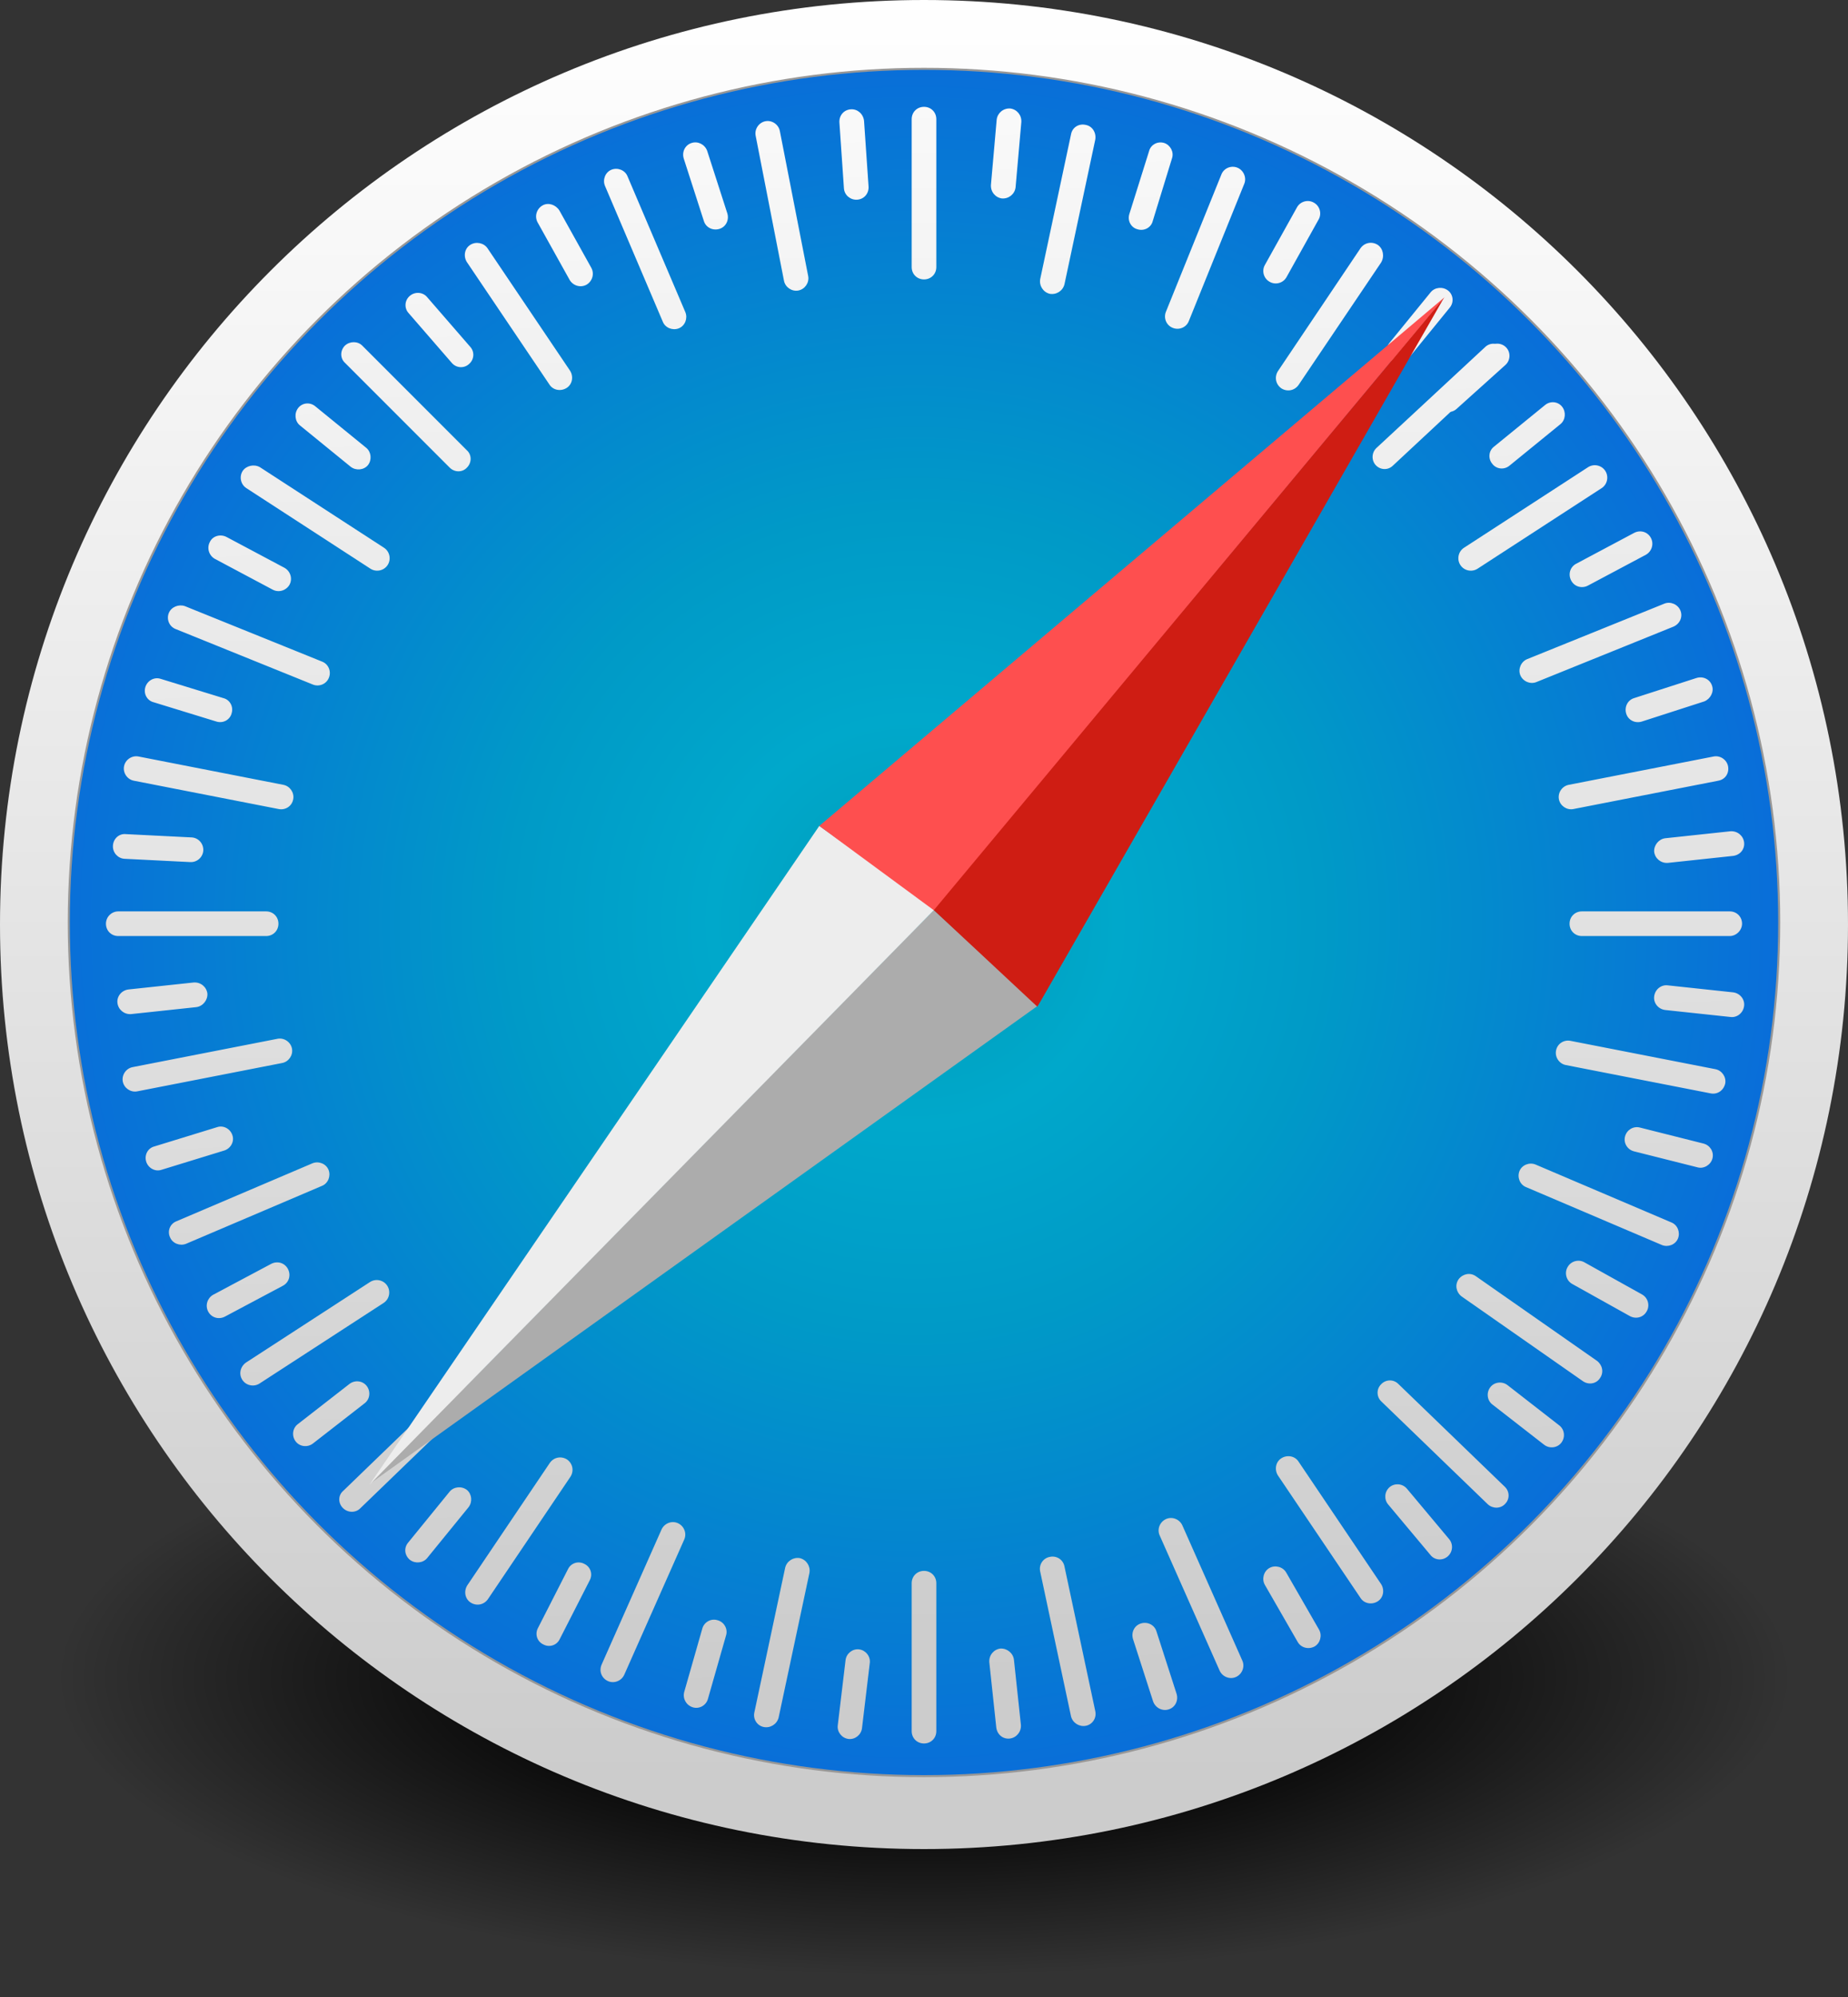<?xml version="1.0" encoding="utf-8"?>
<!-- Generator: Adobe Illustrator 19.1.0, SVG Export Plug-In . SVG Version: 6.00 Build 0)  -->
<svg version="1.1" id="Layer_1" xmlns:sketch="http://www.bohemiancoding.com/sketch/ns"
	 xmlns="http://www.w3.org/2000/svg" xmlns:xlink="http://www.w3.org/1999/xlink" x="0px" y="0px" width="450px" height="486px"
	 viewBox="-427 -58.8 450 486" style="enable-background:new -427 -58.8 450 486;" xml:space="preserve">
<rect x="-427" y="-58.8" width="450" height="486" fill="#333333" stroke="none"/>
<style type="text/css">
	.st0{fill:url(#SVGID_1_);}
	.st1{fill:url(#Oval-1_2_);}
	.st2{fill:url(#path-5_4_);stroke:#979797;}
	.st3{fill:none;}
	.st4{fill:url(#path-5_5_);}
	.st5{fill:url(#Rectangle-1_1_);}
	.st6{fill:url(#Rectangle-33_1_);}
	.st7{fill:#ACACAC;}
	.st8{fill:#EDEDED;}
	.st9{fill:#FE4F4F;}
	.st10{fill:#CF1D13;}
</style>
<radialGradient id="SVGID_1_" cx="-205" cy="1285.601" r="170.786" gradientTransform="matrix(1.284 0 0 0.442 61.271 -218.826)" gradientUnits="userSpaceOnUse">
	<stop  offset="0.466" style="stop-color:#000000;stop-opacity:0.8"/>
	<stop  offset="0.508" style="stop-color:#000000;stop-opacity:0.733"/>
	<stop  offset="0.964" style="stop-color:#000000;stop-opacity:0"/>
</radialGradient>
<ellipse class="st0" cx="-202" cy="349.7" rx="225" ry="77.5"/>
<title>Safari Icon</title>
<desc>Created with Sketch.</desc>
<g id="Page-1" sketch:type="MSPage">
	<g id="Safari-Icon" transform="translate(7, 4)" sketch:type="MSLayerGroup">
		
			<linearGradient id="Oval-1_2_" gradientUnits="userSpaceOnUse" x1="-880.536" y1="6.001221e-02" x2="-880.536" y2="1.019" gradientTransform="matrix(450 0 0 450 396032 -89.805)">
			<stop  offset="0" style="stop-color:#FFFFFF"/>
			<stop  offset="1" style="stop-color:#CCCCCC"/>
		</linearGradient>
		<path id="Oval-1" sketch:type="MSShapeGroup" class="st1" d="M16,162.2c0-124.3-100.7-225-225-225s-225,100.7-225,225
			s100.7,225,225,225S16,286.5,16,162.2z M-415,162.2c0-113.8,92.2-206,206-206S-3,48.4-3,162.2s-92.2,206-206,206
			S-415,276-415,162.2z"/>
		<g id="Oval-1_1_">
			<g sketch:type="MSShapeGroup">
				
					<radialGradient id="path-5_4_" cx="-880.457" cy="0.577" r="0.459" gradientTransform="matrix(416 0 0 415 366061 -65.805)" gradientUnits="userSpaceOnUse">
					<stop  offset="0" style="stop-color:#1CA9C8"/>
					<stop  offset="1" style="stop-color:#1266BC"/>
				</radialGradient>
				<ellipse id="path-5" class="st2" cx="-209" cy="161.7" rx="208" ry="207.5"/>
			</g>
			<g>
				<ellipse id="path-5_1_" class="st3" cx="-209" cy="161.7" rx="208" ry="207.5"/>
			</g>
			<g>
				<ellipse id="path-5_2_" class="st3" cx="-209" cy="161.7" rx="208" ry="207.5"/>
			</g>
			<g>
				
					<radialGradient id="path-5_5_" cx="-880.457" cy="0.548" r="0.527" gradientTransform="matrix(416 0 0 415 366061 -65.805)" gradientUnits="userSpaceOnUse">
					<stop  offset="0" style="stop-color:#019CB8"/>
					<stop  offset="0.222" style="stop-color:#00A8CB"/>
					<stop  offset="0.447" style="stop-color:#009AC7"/>
					<stop  offset="1" style="stop-color:#0A69DB"/>
				</radialGradient>
				<ellipse id="path-5_3_" class="st4" cx="-209" cy="161.7" rx="208" ry="207.5"/>
			</g>
		</g>
		
			<linearGradient id="Rectangle-1_1_" gradientUnits="userSpaceOnUse" x1="-880.41" y1="-9.733305e-02" x2="-880.41" y2="1.001" gradientTransform="matrix(398.381 0 0 398.333 350530 -53.478)">
			<stop  offset="0" style="stop-color:#FFFFFF"/>
			<stop  offset="1" style="stop-color:#CCCCCC"/>
		</linearGradient>
		<path id="Rectangle-1" sketch:type="MSShapeGroup" class="st5" d="M-209-36.8c-1.7,0-3,1.3-3,3v36c0,1.7,1.3,3,3,3s3-1.3,3-3v-36
			C-206-35.5-207.3-36.8-209-36.8z M-169.6-32.4c-1.7-0.4-3.3,0.6-3.6,2.3l-7.5,35.2c-0.3,1.6,0.7,3.2,2.3,3.6
			c1.6,0.3,3.2-0.7,3.6-2.3l7.5-35.2C-167-30.5-168-32.1-169.6-32.4z M-132.7-22c-1.5-0.6-3.3,0.1-3.9,1.7l-13.5,33.4
			c-0.6,1.5,0.1,3.3,1.7,3.9c1.5,0.6,3.3-0.1,3.9-1.7l13.5-33.4C-130.4-19.6-131.2-21.4-132.7-22z M-98.5-3.2
			c-1.4-0.9-3.2-0.6-4.2,0.8l-20.1,29.9c-0.9,1.4-0.6,3.2,0.8,4.2c1.4,0.9,3.2,0.6,4.2-0.8l20.1-29.8C-96.8-0.4-97.2-2.3-98.5-3.2z
			 M-68.2,21.8c-1.1-1.2-3-1.3-4.2-0.1l-26.4,24.5c-1.2,1.1-1.3,3-0.2,4.2c1.1,1.2,3,1.3,4.2,0.1L-68.5,26
			C-67.2,24.9-67.1,23-68.2,21.8z M-43.1,51.8c-0.9-1.4-2.8-1.8-4.2-0.9l-30.2,19.6c-1.4,0.9-1.8,2.8-0.9,4.2
			c0.9,1.4,2.8,1.8,4.2,0.9L-44,56C-42.6,55.1-42.2,53.2-43.1,51.8z M-24.8,85.8c-0.6-1.5-2.4-2.3-3.9-1.7l-33.4,13.5
			c-1.5,0.6-2.3,2.4-1.7,3.9s2.4,2.3,3.9,1.7l33.4-13.5C-24.9,89-24.2,87.3-24.8,85.8z M-13.2,123.7c-0.3-1.6-1.9-2.7-3.5-2.4
			l-35.3,6.9c-1.6,0.3-2.7,1.9-2.4,3.5s1.9,2.7,3.5,2.4l35.3-6.9C-13.9,126.9-12.9,125.4-13.2,123.7z M-9.8,162c0-1.7-1.3-3-3-3h-36
			c-1.7,0-3,1.3-3,3s1.3,3,3,3h36C-11.2,165-9.8,163.6-9.8,162z M-13.9,200.9c0.3-1.6-0.8-3.2-2.4-3.5l-35.3-6.9
			c-1.6-0.3-3.2,0.7-3.5,2.4c-0.3,1.6,0.8,3.2,2.4,3.5l35.3,6.9C-15.8,203.6-14.3,202.6-13.9,200.9z M-25.4,238.6
			c0.6-1.5-0.1-3.3-1.6-3.9l-33.1-14.1c-1.5-0.6-3.3,0.1-3.9,1.6c-0.6,1.5,0.1,3.3,1.6,3.9l33.1,14.1
			C-27.8,240.8-26,240.1-25.4,238.6z M-44.4,272.6c1-1.4,0.6-3.2-0.7-4.2l-29.5-20.6c-1.4-1-3.2-0.6-4.2,0.7c-1,1.4-0.6,3.2,0.7,4.2
			l29.5,20.6C-47.2,274.3-45.3,274-44.4,272.6z M-67.5,303.2c1.2-1.2,1.1-3.1-0.1-4.2l-25.9-25c-1.2-1.2-3.1-1.1-4.2,0.1
			c-1.2,1.2-1.1,3.1,0.1,4.2l25.9,25C-70.5,304.4-68.6,304.4-67.5,303.2z M-98.5,326.9c1.4-0.9,1.7-2.8,0.8-4.2l-20.1-29.8
			c-0.9-1.4-2.8-1.7-4.2-0.8c-1.4,0.9-1.7,2.8-0.8,4.2l20.1,29.8C-101.8,327.5-99.9,327.8-98.5,326.9z M-133,345.3
			c1.5-0.7,2.2-2.5,1.5-4l-14.6-32.9c-0.7-1.5-2.5-2.2-4-1.5s-2.2,2.5-1.5,4l14.6,32.9C-136.3,345.3-134.5,346-133,345.3z
			 M-169.6,357.2c1.6-0.3,2.7-1.9,2.3-3.6l-7.5-35.2c-0.3-1.6-1.9-2.7-3.6-2.3c-1.6,0.3-2.7,1.9-2.3,3.6l7.5,35.2
			C-172.8,356.5-171.2,357.5-169.6,357.2z M-209,361.5c1.7,0,3-1.3,3-3v-36c0-1.7-1.3-3-3-3s-3,1.3-3,3v36
			C-212,360.2-210.7,361.5-209,361.5z M-248,357.5c1.6,0.3,3.2-0.7,3.6-2.3l7.5-35.2c0.3-1.6-0.7-3.2-2.3-3.6
			c-1.6-0.3-3.2,0.7-3.6,2.3l-7.5,35.2C-250.7,355.6-249.6,357.2-248,357.5z M-286,346.3c1.5,0.7,3.3,0,4-1.5l14.6-32.9
			c0.7-1.5,0-3.3-1.5-4s-3.3,0-4,1.5l-14.6,32.9C-288.2,343.9-287.5,345.6-286,346.3z M-319.4,327.2c1.4,0.9,3.2,0.6,4.2-0.8
			l20.1-29.8c0.9-1.4,0.6-3.2-0.8-4.2c-1.4-0.9-3.2-0.6-4.2,0.8l-20.1,29.8C-321.1,324.4-320.8,326.3-319.4,327.2z M-350.5,304.2
			c1.2,1.2,3.1,1.2,4.2,0.1l25.9-25c1.2-1.2,1.2-3.1,0.1-4.2c-1.2-1.2-3.1-1.2-4.2-0.1l-25.9,25C-351.7,301.1-351.7,303-350.5,304.2
			z M-375,273c0.9,1.4,2.8,1.8,4.2,0.9l30.2-19.6c1.4-0.9,1.8-2.8,0.9-4.2c-0.9-1.4-2.8-1.8-4.2-0.9l-30.2,19.6
			C-375.5,269.8-375.9,271.6-375,273z M-392.6,238.3c0.6,1.5,2.4,2.2,3.9,1.6l33.1-14.1c1.5-0.6,2.2-2.4,1.6-3.9
			c-0.6-1.5-2.4-2.2-3.9-1.6l-33.1,14.1C-392.6,235-393.3,236.8-392.6,238.3z M-404.1,200.4c0.3,1.6,1.9,2.7,3.5,2.4l35.3-6.9
			c1.6-0.3,2.7-1.9,2.4-3.5c-0.3-1.6-1.9-2.7-3.5-2.4l-35.3,6.9C-403.3,197.2-404.4,198.8-404.1,200.4z M-408.2,162c0,1.7,1.3,3,3,3
			h36c1.7,0,3-1.3,3-3s-1.3-3-3-3h-36C-406.8,159-408.2,160.3-408.2,162z M-403.8,123.7c-0.3,1.6,0.8,3.2,2.4,3.5l35.3,6.9
			c1.6,0.3,3.2-0.7,3.5-2.4c0.3-1.6-0.8-3.2-2.4-3.5l-35.3-6.9C-401.9,121-403.5,122.1-403.8,123.7z M-392.9,86.4
			c-0.6,1.5,0.1,3.3,1.7,3.9l33.4,13.5c1.5,0.6,3.3-0.1,3.9-1.7c0.6-1.5-0.1-3.3-1.7-3.9L-389,84.7
			C-390.5,84.2-392.3,84.9-392.9,86.4z M-374.9,51.8c-0.9,1.4-0.5,3.3,0.9,4.2l30.2,19.6c1.4,0.9,3.3,0.5,4.2-0.9
			c0.9-1.4,0.5-3.3-0.9-4.2l-30.2-19.6C-372.1,50.1-374,50.5-374.9,51.8z M-350,21.3c-1.2,1.2-1.2,3.1,0,4.2l25.5,25.5
			c1.2,1.2,3.1,1.2,4.2,0c1.2-1.2,1.2-3.1,0-4.2l-25.5-25.5C-346.9,20.2-348.8,20.2-350,21.3z M-319.5-3.2c-1.4,0.9-1.7,2.8-0.8,4.2
			l20.1,29.8c0.9,1.4,2.8,1.7,4.2,0.8c1.4-0.9,1.7-2.8,0.8-4.2l-20.1-29.8C-316.2-3.7-318.1-4.1-319.5-3.2z M-285.1-21.5
			c-1.5,0.6-2.2,2.4-1.6,3.9l14.1,33.1c0.6,1.5,2.4,2.2,3.9,1.6c1.5-0.6,2.2-2.4,1.6-3.9l-14.1-33.1
			C-281.8-21.4-283.6-22.1-285.1-21.5z M-247.6-33.3c-1.6,0.3-2.7,1.9-2.4,3.5l6.9,35.3c0.3,1.6,1.9,2.7,3.5,2.4
			c1.6-0.3,2.7-1.9,2.4-3.5l-6.9-35.3C-244.4-32.5-246-33.6-247.6-33.3z"/>
		
			<linearGradient id="Rectangle-33_1_" gradientUnits="userSpaceOnUse" x1="-880.368" y1="5.184159e-02" x2="-880.423" y2="1.114" gradientTransform="matrix(395.877 -41.608 41.646 396.233 348295.312 -36730.121)">
			<stop  offset="0" style="stop-color:#FFFFFF"/>
			<stop  offset="1" style="stop-color:#CCCCCC"/>
		</linearGradient>
		<path id="Rectangle-33" sketch:type="MSShapeGroup" class="st6" d="M-226.8-36.2c-1.7,0.1-2.9,1.5-2.8,3.2l1.1,16
			c0.1,1.7,1.6,2.9,3.2,2.8c1.7-0.1,2.9-1.5,2.8-3.2l-1.1-16C-223.8-35.1-225.2-36.3-226.8-36.2z M-188-36.4
			c-1.7-0.1-3.1,1.1-3.3,2.7l-1.4,15.9c-0.1,1.7,1.1,3.1,2.7,3.3c1.7,0.1,3.1-1.1,3.3-2.7l1.4-15.9C-185.2-34.8-186.4-36.2-188-36.4
			z M-150.5-28c-1.6-0.5-3.3,0.4-3.7,2l-4.8,15.3c-0.5,1.6,0.4,3.3,2,3.7c1.6,0.5,3.3-0.4,3.7-2l4.7-15.3
			C-148.1-25.8-149-27.5-150.5-28z M-114.1-13.5c-1.4-0.8-3.3-0.3-4.1,1.2l-7.8,14c-0.8,1.4-0.3,3.3,1.2,4.1
			c1.4,0.8,3.3,0.3,4.1-1.2l7.8-14C-112.1-10.8-112.6-12.7-114.1-13.5z M-81.4,7.9c-1.3-1-3.2-0.8-4.2,0.4l-10.1,12.4
			c-1,1.3-0.8,3.2,0.4,4.2c1.3,1,3.2,0.8,4.2-0.4L-81,12.1C-79.9,10.8-80.1,8.9-81.4,7.9z M-67.2,21.8c-1.1-1.2-3-1.3-4.2-0.2
			l-11.9,10.7c-1.2,1.1-1.3,3-0.2,4.2s3,1.3,4.2,0.2L-67.4,26C-66.2,24.9-66.1,23-67.2,21.8z M-53.6,36.2c-1-1.3-2.9-1.5-4.2-0.4
			l-12.4,10.1c-1.3,1-1.5,2.9-0.4,4.2c1,1.3,2.9,1.5,4.2,0.4L-54,40.4C-52.8,39.4-52.6,37.5-53.6,36.2z M-32,68.1
			c-0.8-1.5-2.6-2-4.1-1.2l-14.1,7.5c-1.5,0.8-2,2.6-1.2,4.1s2.6,2,4.1,1.2l14.1-7.5C-31.8,71.4-31.2,69.6-32,68.1z M-17.1,104.1
			c-0.5-1.6-2.2-2.4-3.8-1.9l-15.2,4.9c-1.6,0.5-2.4,2.2-1.9,3.8s2.2,2.4,3.8,1.9l15.2-4.9C-17.5,107.3-16.6,105.6-17.1,104.1z
			 M-9.3,142.2c-0.2-1.6-1.6-2.8-3.3-2.7l-15.9,1.7c-1.6,0.2-2.8,1.7-2.7,3.3c0.2,1.6,1.6,2.8,3.3,2.7l15.9-1.7
			C-10.3,145.3-9.1,143.9-9.3,142.2z M-9.3,182c0.2-1.6-1-3.1-2.7-3.3l-15.9-1.7c-1.6-0.2-3.1,1-3.3,2.7c-0.2,1.6,1,3.1,2.7,3.3
			l15.9,1.7C-11,184.9-9.5,183.7-9.3,182z M-17,219.1c0.4-1.6-0.6-3.2-2.2-3.6l-15.5-3.9c-1.6-0.4-3.2,0.6-3.6,2.2
			c-0.4,1.6,0.6,3.2,2.2,3.6l15.5,3.9C-19.1,221.7-17.4,220.7-17,219.1z M-33,256.3c0.8-1.4,0.3-3.3-1.2-4.1l-14-7.8
			c-1.4-0.8-3.3-0.3-4.1,1.2c-0.8,1.4-0.3,3.3,1.2,4.1l14,7.8C-35.6,258.3-33.8,257.8-33,256.3z M-53.8,288.3c1-1.3,0.8-3.2-0.5-4.2
			l-12.6-9.8c-1.3-1-3.2-0.8-4.2,0.5s-0.8,3.2,0.5,4.2l12.6,9.8C-56.7,289.8-54.8,289.6-53.8,288.3z M-81.5,316
			c1.3-1.1,1.4-3,0.4-4.2l-10.3-12.3c-1.1-1.3-3-1.4-4.2-0.4c-1.3,1.1-1.4,3-0.4,4.2l10.3,12.3C-84.7,316.9-82.8,317.1-81.5,316z
			 M-113.9,337.9c1.4-0.8,1.9-2.7,1.1-4.1l-8-13.9c-0.8-1.4-2.7-1.9-4.1-1.1s-1.9,2.7-1.1,4.1l8,13.9
			C-117.2,338.2-115.4,338.7-113.9,337.9z M-149.4,353.2c1.6-0.5,2.4-2.2,1.9-3.8l-4.9-15.2c-0.5-1.6-2.2-2.4-3.8-1.9
			c-1.6,0.5-2.4,2.2-1.9,3.8l4.9,15.2C-152.6,352.9-150.9,353.7-149.4,353.2z M-188.1,360.3c1.6-0.2,2.8-1.6,2.7-3.3l-1.7-15.9
			c-0.2-1.6-1.7-2.8-3.3-2.7c-1.6,0.2-2.8,1.6-2.7,3.3l1.7,15.9C-191.2,359.3-189.8,360.5-188.1,360.3z M-227.4,360.4
			c1.6,0.2,3.1-1,3.3-2.6l1.9-15.9c0.2-1.6-1-3.1-2.6-3.3c-1.6-0.2-3.1,1-3.3,2.6l-1.9,15.9C-230.2,358.7-229,360.2-227.4,360.4z
			 M-265.3,352.7c1.6,0.5,3.3-0.5,3.7-2.1l4.4-15.4c0.5-1.6-0.5-3.3-2.1-3.7c-1.6-0.5-3.3,0.5-3.7,2.1l-4.4,15.4
			C-267.8,350.6-266.9,352.2-265.3,352.7z M-301.7,337.4c1.5,0.8,3.3,0.2,4-1.3l7.3-14.3c0.8-1.5,0.2-3.3-1.3-4
			c-1.5-0.8-3.3-0.2-4,1.3l-7.3,14.3C-303.8,334.9-303.2,336.7-301.7,337.4z M-334.2,316.8c1.3,1,3.2,0.8,4.2-0.4l10.1-12.4
			c1-1.3,0.8-3.2-0.4-4.2c-1.3-1-3.2-0.8-4.2,0.4l-10.1,12.4C-335.7,313.9-335.5,315.7-334.2,316.8z M-362,288
			c1,1.3,2.9,1.5,4.2,0.5l12.6-9.8c1.3-1,1.5-2.9,0.5-4.2c-1-1.3-2.9-1.5-4.2-0.5l-12.6,9.8C-362.8,284.8-363,286.7-362,288z
			 M-383.3,256.4c0.8,1.5,2.6,2,4.1,1.2l14.1-7.5c1.5-0.8,2-2.6,1.2-4.1s-2.6-2-4.1-1.2l-14.1,7.5
			C-383.5,253.1-384.1,254.9-383.3,256.4z M-398.4,219.9c0.5,1.6,2.2,2.5,3.7,2l15.3-4.7c1.6-0.5,2.5-2.2,2-3.7
			c-0.5-1.6-2.2-2.5-3.7-2l-15.3,4.7C-398,216.6-398.9,218.3-398.4,219.9z M-405.4,181.3c0.2,1.6,1.6,2.8,3.3,2.7l15.9-1.7
			c1.6-0.2,2.8-1.7,2.7-3.3c-0.2-1.6-1.6-2.8-3.3-2.7l-15.9,1.7C-404.4,178.2-405.6,179.7-405.4,181.3z M-406.5,143
			c-0.1,1.7,1.2,3.1,2.8,3.2l16,0.8c1.7,0.1,3.1-1.2,3.2-2.8c0.1-1.7-1.2-3.1-2.8-3.2l-16-0.8C-405,140-406.4,141.3-406.5,143z
			 M-398.6,104.4c-0.5,1.6,0.4,3.3,2,3.7l15.3,4.7c1.6,0.5,3.3-0.4,3.7-2c0.5-1.6-0.4-3.3-2-3.7l-15.3-4.7
			C-396.4,101.9-398.1,102.8-398.6,104.4z M-382.9,69.1c-0.8,1.5-0.2,3.3,1.2,4.1l14.1,7.5c1.5,0.8,3.3,0.2,4.1-1.2
			c0.8-1.5,0.2-3.3-1.2-4.1l-14.1-7.5C-380.3,67.1-382.2,67.6-382.9,69.1z M-361.4,36.5c-1,1.3-0.8,3.2,0.4,4.2l12.4,10.1
			c1.3,1,3.2,0.8,4.2-0.4c1-1.3,0.8-3.2-0.4-4.2l-12.4-10.1C-358.5,35-360.4,35.2-361.4,36.5z M-334.2,9.2c-1.3,1.1-1.4,3-0.3,4.2
			l10.5,12.1c1.1,1.3,3,1.4,4.2,0.3c1.3-1.1,1.4-3,0.3-4.2L-330,9.5C-331,8.3-332.9,8.1-334.2,9.2z M-301.9-12.8
			c-1.4,0.8-2,2.6-1.2,4.1l7.8,14c0.8,1.4,2.6,2,4.1,1.2c1.4-0.8,2-2.6,1.2-4.1l-7.8-14C-298.7-13-300.5-13.6-301.9-12.8z
			 M-265.6-28c-1.6,0.5-2.4,2.2-1.9,3.8l4.9,15.2c0.5,1.6,2.2,2.4,3.8,1.9c1.6-0.5,2.4-2.2,1.9-3.8l-4.9-15.2
			C-262.4-27.7-264.1-28.5-265.6-28z"/>
		<g id="Triangle-1" sketch:type="MSShapeGroup">
			<path class="st7" d="M-343.8,298.2c0,0,137.1-139.6,137.2-139.5c8.1,7.4,25.4,23.2,25.4,23.2L-343.8,298.2z"/>
		</g>
		<polygon id="Triangle-3" sketch:type="MSShapeGroup" class="st8" points="-344,298.5 -206.2,158.3 -234.5,138.2 		">
		</polygon>
		<polygon id="Triangle-2" sketch:type="MSShapeGroup" class="st9" points="-82.2,9.5 -206.5,158.8 -234.5,138.2 		">
		</polygon>
		<g id="Triangle-4" sketch:type="MSShapeGroup">
			<path class="st10" d="M-180.4,180.5c32.7-56.9,98-170.8,98-170.8l-124.2,149l25.2,23.5L-180.4,180.5z"/>
		</g>
	</g>
</g>
</svg>
